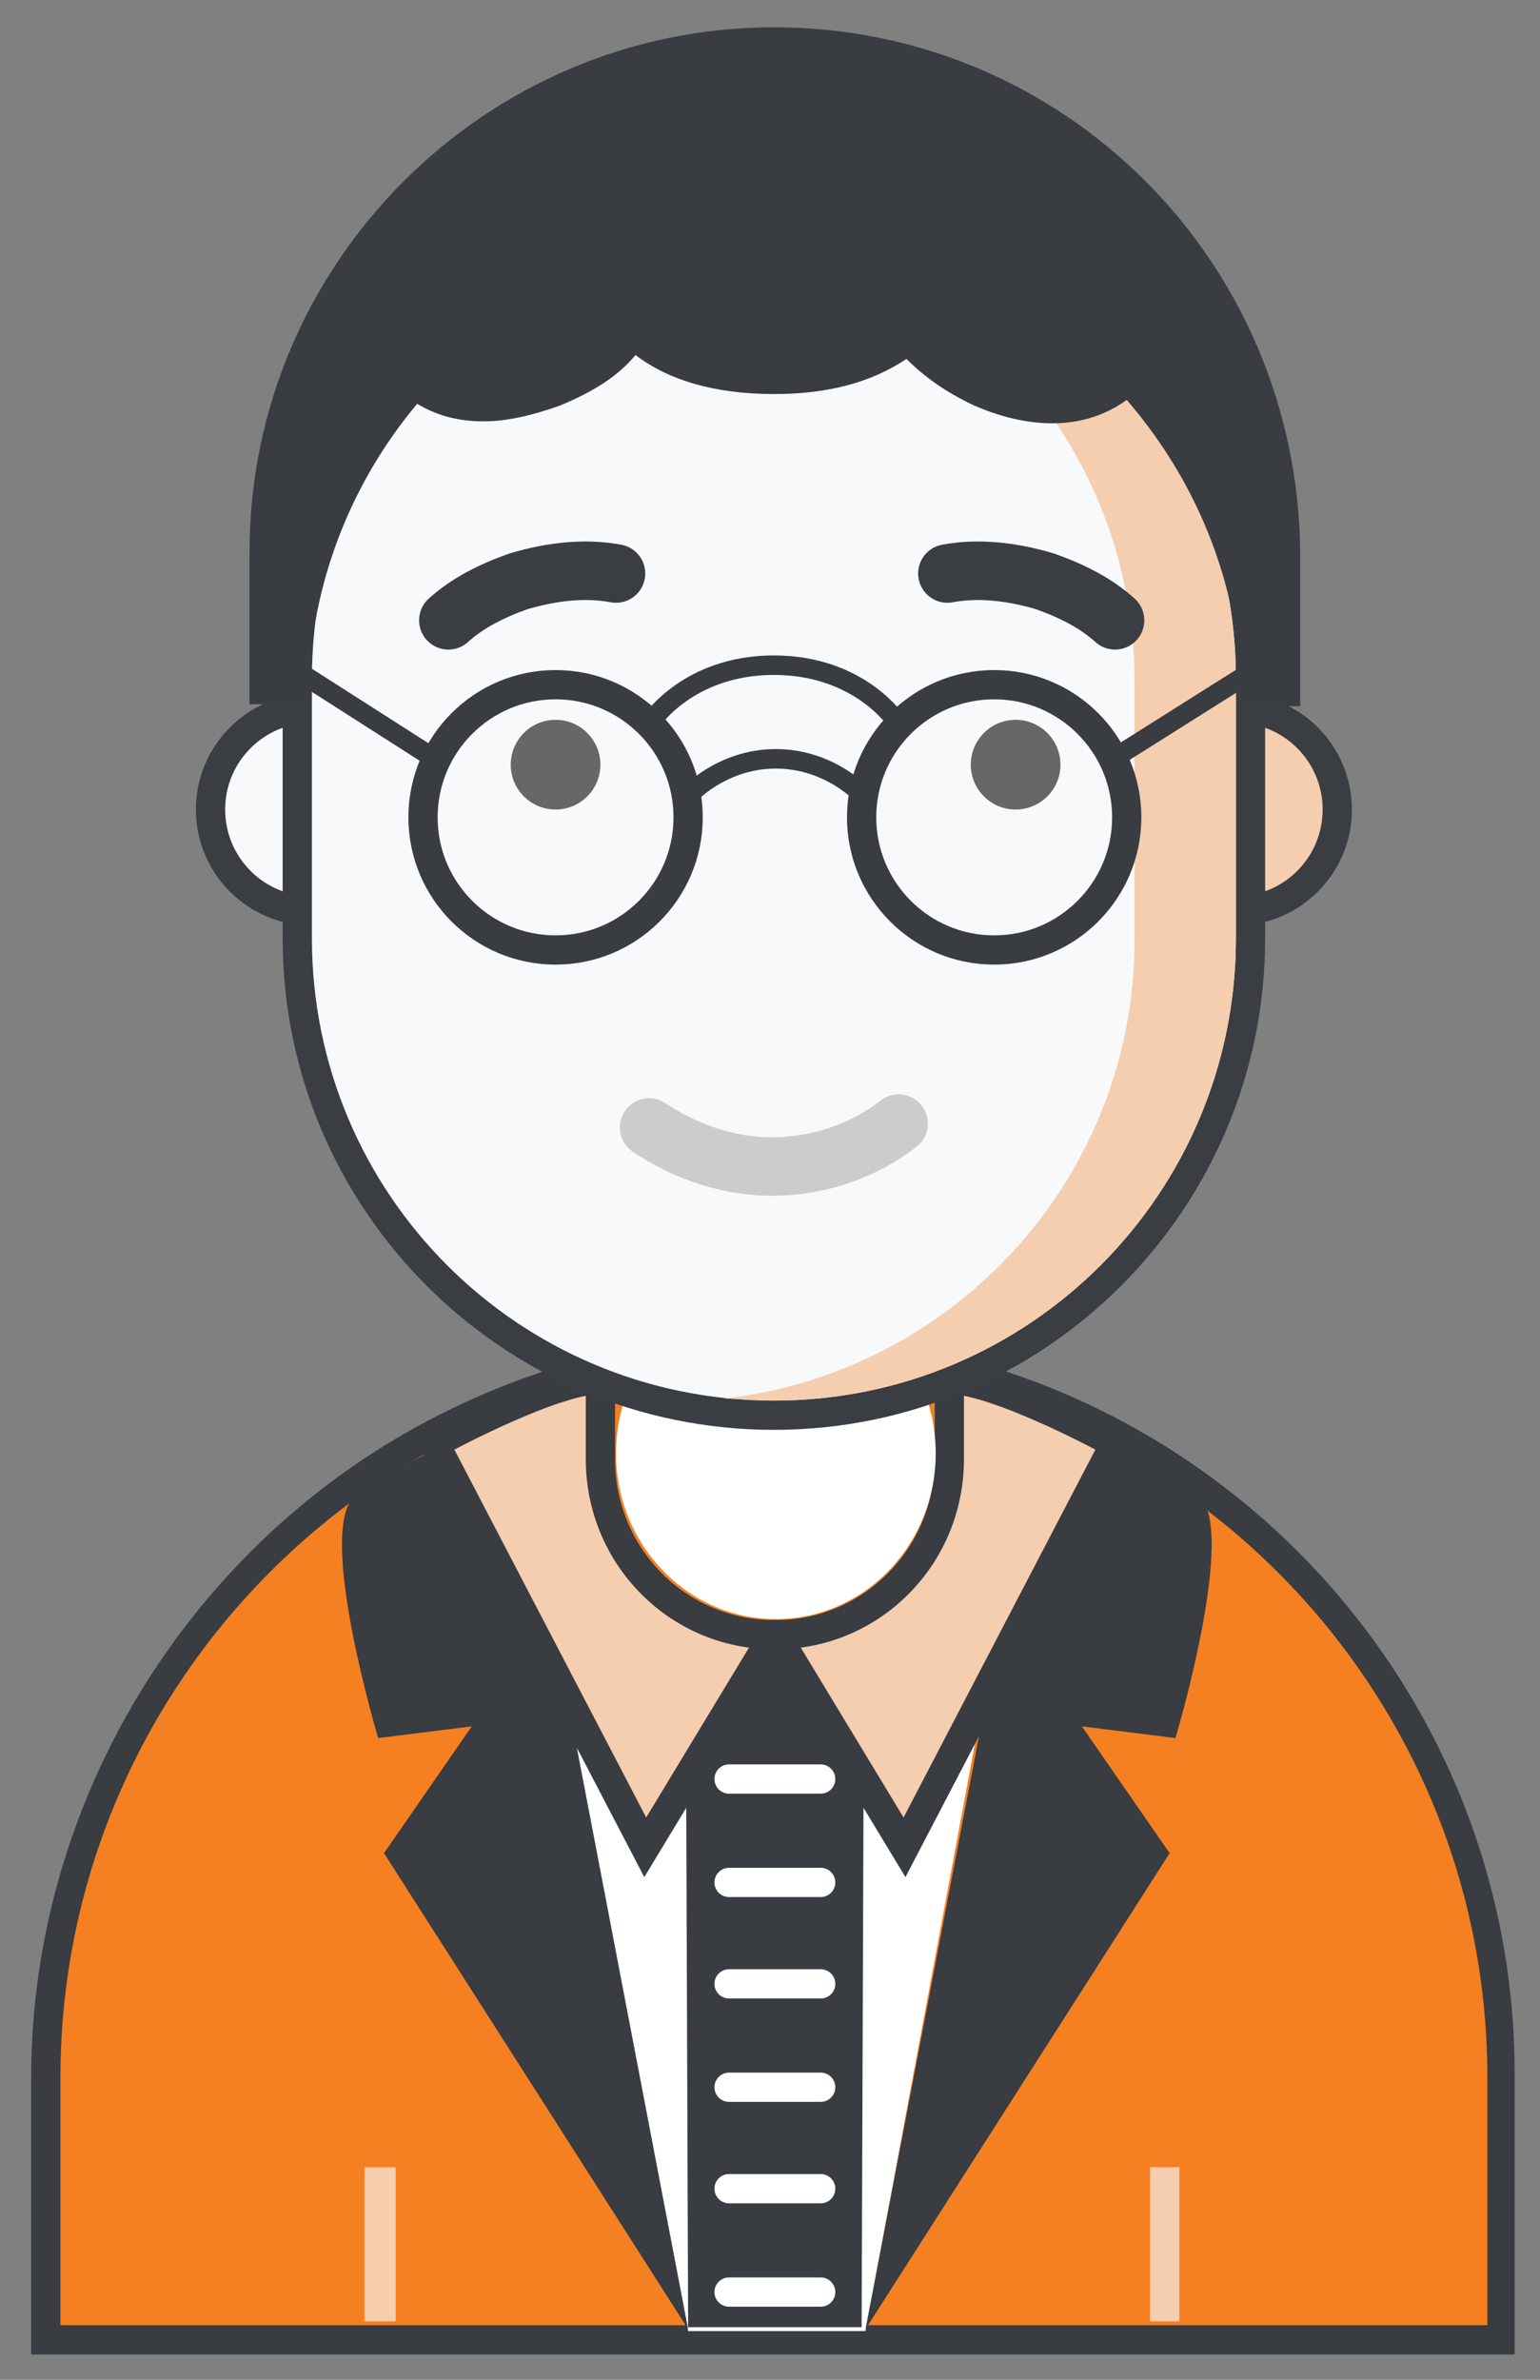 <?xml version="1.0" encoding="utf-8"?>
<!-- Generator: Adobe Illustrator 20.0.0, SVG Export Plug-In . SVG Version: 6.00 Build 0)  -->
<!DOCTYPE svg PUBLIC "-//W3C//DTD SVG 1.1//EN" "http://www.w3.org/Graphics/SVG/1.1/DTD/svg11.dtd">
<svg version="1.1" id="Layer_1" xmlns="http://www.w3.org/2000/svg" xmlns:xlink="http://www.w3.org/1999/xlink" x="0px" y="0px"
	 viewBox="0 0 79 122" style="enable-background:new 0 0 79 122;" xml:space="preserve">
<rect x="0" y="0" width="79" height="122" fill="#808080" stroke="none"/>
<style type="text/css">
	.st0{fill:#F58021;}
	.st1{fill:#393C41;}
	.st2{fill:#FFFFFF;}
	.st3{fill:#393C41;stroke:#F5CEAF;stroke-miterlimit:10;}
	.st4{fill:#F5CEAF;stroke:#393C41;stroke-width:1.5;stroke-miterlimit:10;}
	.st5{fill:none;stroke:#FFFFFF;stroke-width:1.5;stroke-linecap:round;stroke-miterlimit:10;}
	.st6{fill:none;}
	.st7{fill:#F5CEAF;stroke:#3A3D42;stroke-width:1.5;stroke-miterlimit:10;}
	.st8{fill:#F7F9FA;stroke:#3A3D42;stroke-width:1.5;stroke-miterlimit:10;}
	.st9{fill:#F7F9FA;}
	.st10{fill:#3A3D42;}
	.st11{fill:#F5CEAF;}
	.st12{fill:#676767;}
	.st13{fill:none;stroke:#393C41;stroke-width:1.5;stroke-miterlimit:10;}
	.st14{fill:none;stroke:#393C41;stroke-miterlimit:10;}
	.st15{fill:none;stroke:#CCCCCC;stroke-width:3;stroke-linecap:round;stroke-miterlimit:10;}
	.st16{fill:none;stroke:#3A3D42;stroke-width:3;stroke-linecap:round;stroke-miterlimit:10;}
</style>
<g>
	<path class="st0" d="M39.7,120c-0.3,0-0.5,0-0.8,0h-0.4H2.4v-13.5c0-14.2,8.3-27.5,21.1-33.6c5.1-2.5,10.5-3.7,16.2-3.7
		c20.6,0,37.3,16.7,37.3,37.3V120H40.8h-0.4C40.2,120,40,120,39.7,120z"/>
	<g>
		<path class="st1" d="M39.7,69.9c20.2,0,36.6,16.4,36.6,36.6v12.7H40.9c-0.4,0-0.8,0-1.1,0s-0.8,0-1.1,0H3.1v-12.7
			c0-14.5,8.5-27.1,20.7-33l0,0C28.7,71.2,34,69.9,39.7,69.9 M39.7,68.4c-5.8,0-11.3,1.3-16.5,3.8C10.1,78.5,1.6,92,1.6,106.5v12.7
			v1.5h1.5h35.4h0.3c0.3,0,0.5,0,0.8,0s0.5,0,0.8,0h0.4h35.4h1.5v-1.5v-12.7C77.8,85.5,60.7,68.4,39.7,68.4L39.7,68.4z"/>
	</g>
</g>
<polygon class="st2" points="29.1,87.3 35.3,119.5 44.4,119.5 50.4,87.3 "/>
<polygon class="st1" points="39.7,84.1 35.2,91.6 35.3,119.3 39.7,119.3 44.2,119.3 44.3,91.6 "/>
<rect x="19.2" y="111.6" class="st3" width="0.6" height="6.9"/>
<rect x="59.5" y="111.6" class="st3" width="0.5" height="6.9"/>
<g>
	<path class="st1" d="M26.3,72.4l9,47L19.7,95l4.5-6.5l-4.8,0.6c0,0-3.2-10.7-1.2-12.4C20.3,75.1,26.3,72.4,26.3,72.4z"/>
</g>
<g>
	<path class="st1" d="M53.4,72.4l-9,47L60,95l-4.5-6.5l4.8,0.6c0,0,3.2-10.7,1.2-12.4S53.4,72.4,53.4,72.4z"/>
</g>
<path class="st4" d="M39.7,83.8l-6.6,10.9L22.3,74c0,0,5.8-3.2,8.5-3.3v4.1C30.8,79.8,34.8,83.8,39.7,83.8z"/>
<path class="st4" d="M39.8,83.8l6.6,10.9L57.2,74c0,0-5.8-3.2-8.5-3.3v4.1C48.7,79.8,44.7,83.8,39.8,83.8z"/>
<g>
	<line class="st5" x1="42.1" y1="91.2" x2="37.4" y2="91.2"/>
	<line class="st5" x1="42.1" y1="96.5" x2="37.4" y2="96.5"/>
	<line class="st5" x1="42.1" y1="101.7" x2="37.4" y2="101.7"/>
	<line class="st5" x1="42.1" y1="107" x2="37.4" y2="107"/>
	<line class="st5" x1="42.1" y1="112.2" x2="37.4" y2="112.2"/>
	<line class="st5" x1="42.1" y1="117.5" x2="37.4" y2="117.5"/>
</g>
<g>
	<ellipse class="st2" cx="39.8" cy="74.5" rx="8.2" ry="8.5"/>
</g>
<path class="st6" d="M30.6,58.8l0.2,8.9c0.1,4.9,4.2,8.8,9.1,8.7s8.8-4.2,8.7-9.1l-0.2-8.9L30.6,58.8z"/>
<circle class="st7" cx="63.4" cy="41.5" r="5.2"/>
<circle class="st8" cx="16" cy="41.5" r="5.2"/>
<g>
	<path class="st9" d="M39.7,72.5c-13.5,0-24.4-11-24.4-24.4V34.8c0-13.5,11-24.4,24.4-24.4c13.5,0,24.4,11,24.4,24.4v13.3
		C64.1,61.6,53.2,72.5,39.7,72.5z"/>
	<path class="st10" d="M39.7,11.1c13.1,0,23.7,10.6,23.7,23.7v13.3c0,13.1-10.6,23.7-23.7,23.7S16,61.2,16,48.1V34.8
		C16,21.7,26.6,11.1,39.7,11.1 M39.7,9.6c-13.9,0-25.2,11.3-25.2,25.2v13.3c0,13.9,11.3,25.2,25.2,25.2S64.9,62,64.9,48.1V34.8
		C64.9,20.9,53.6,9.6,39.7,9.6L39.7,9.6z"/>
</g>
<path class="st11" d="M63.4,34.8v13.3c0,13.1-10.6,23.7-23.7,23.7c-0.9,0-1.8-0.1-2.6-0.1c11.8-1.3,21.1-11.3,21.1-23.5V34.9
	c0-12.2-9.2-22.2-21-23.5c0.9-0.1,1.7-0.1,2.6-0.1C52.8,11.1,63.4,21.7,63.4,34.8z"/>
<circle class="st12" cx="28.5" cy="39.2" r="2.3"/>
<circle class="st12" cx="52.1" cy="39.2" r="2.3"/>
<g>
	<circle class="st13" cx="28.5" cy="41.9" r="6.8"/>
	<line class="st14" x1="15.1" y1="34.3" x2="22.3" y2="38.9"/>
	<circle class="st13" cx="51" cy="41.9" r="6.8"/>
	<line class="st14" x1="64.4" y1="34.3" x2="57.1" y2="38.9"/>
	<path class="st14" d="M44.3,40.8c0,0-1.7-1.9-4.5-1.9s-4.5,1.9-4.5,1.9"/>
	<g>
		<path class="st14" d="M46,37c0,0-1.9-2.9-6.3-2.9S33.4,37,33.4,37"/>
	</g>
</g>
<path class="st15" d="M46.1,57.6c-1.8,1.4-4.1,2.2-6.5,2.2c-2.3,0-4.5-0.8-6.3-2"/>
<path class="st16" d="M23,31.8c1-0.9,2.2-1.5,3.6-2c1.7-0.5,3.4-0.7,5-0.4"/>
<path class="st16" d="M57.2,31.8c-1-0.9-2.2-1.5-3.6-2c-1.7-0.5-3.4-0.7-5-0.4"/>
<g>
	<path class="st1" d="M64.4,36.1c0-6.2-2.3-12.1-6.5-16.7c-0.8,0.8-2.1,1.5-3.9,1.5c-1.1,0-2.4-0.3-3.7-0.9
		c-1.7-0.7-2.9-1.6-3.7-2.7c-1.6,1.4-3.9,2.1-6.9,2.1c-3.2,0-5.6-0.8-7.3-2.3c-0.8,1.3-2.2,2.2-4,3c-1.3,0.5-2.5,0.8-3.6,0.8
		c-1.3,0-2.5-0.4-3.5-1.1c-4,4.5-6.3,10.3-6.3,16.4h-1.5v-7.8C13.5,14,25.2,2.3,39.7,2.3c14.4,0,26.1,11.7,26.1,26.1v7.8L64.4,36.1
		L64.4,36.1z"/>
	<path class="st1" d="M39.7,2.9c14,0,25.4,11.4,25.4,25.4v7.8c0-6.9-2.8-13.2-7.3-17.8c-0.7,0.9-2,1.8-3.9,1.8c-1,0-2.1-0.2-3.4-0.8
		c-2.2-1-3.3-2.1-3.9-3.2c-1.2,1.4-3.4,2.6-7,2.6c-4.1,0-6.3-1.4-7.4-2.9c-0.5,1.3-1.7,2.6-4.1,3.6c-1.3,0.5-2.4,0.7-3.3,0.7
		c-1.7,0-2.8-0.7-3.5-1.5c-4.3,4.6-7,10.7-7,17.4v-7.8C14.3,14.2,25.7,2.9,39.7,2.9 M39.7,1.4c-14.8,0-26.9,12.1-26.9,26.9v7.8h3
		c0-5.7,2-11.1,5.6-15.4c1,0.6,2.1,0.9,3.4,0.9c1.2,0,2.5-0.3,3.9-0.8c1.7-0.7,3-1.5,3.9-2.6c1.7,1.3,4.1,2,7.1,2
		c2.8,0,5-0.6,6.8-1.8c0.9,0.9,2,1.7,3.5,2.4c1.4,0.6,2.7,0.9,4,0.9c1.4,0,2.7-0.4,3.8-1.2c3.8,4.4,5.9,9.9,5.9,15.7h3v-7.8
		C66.6,13.4,54.6,1.4,39.7,1.4L39.7,1.4z"/>
</g>
</svg>

